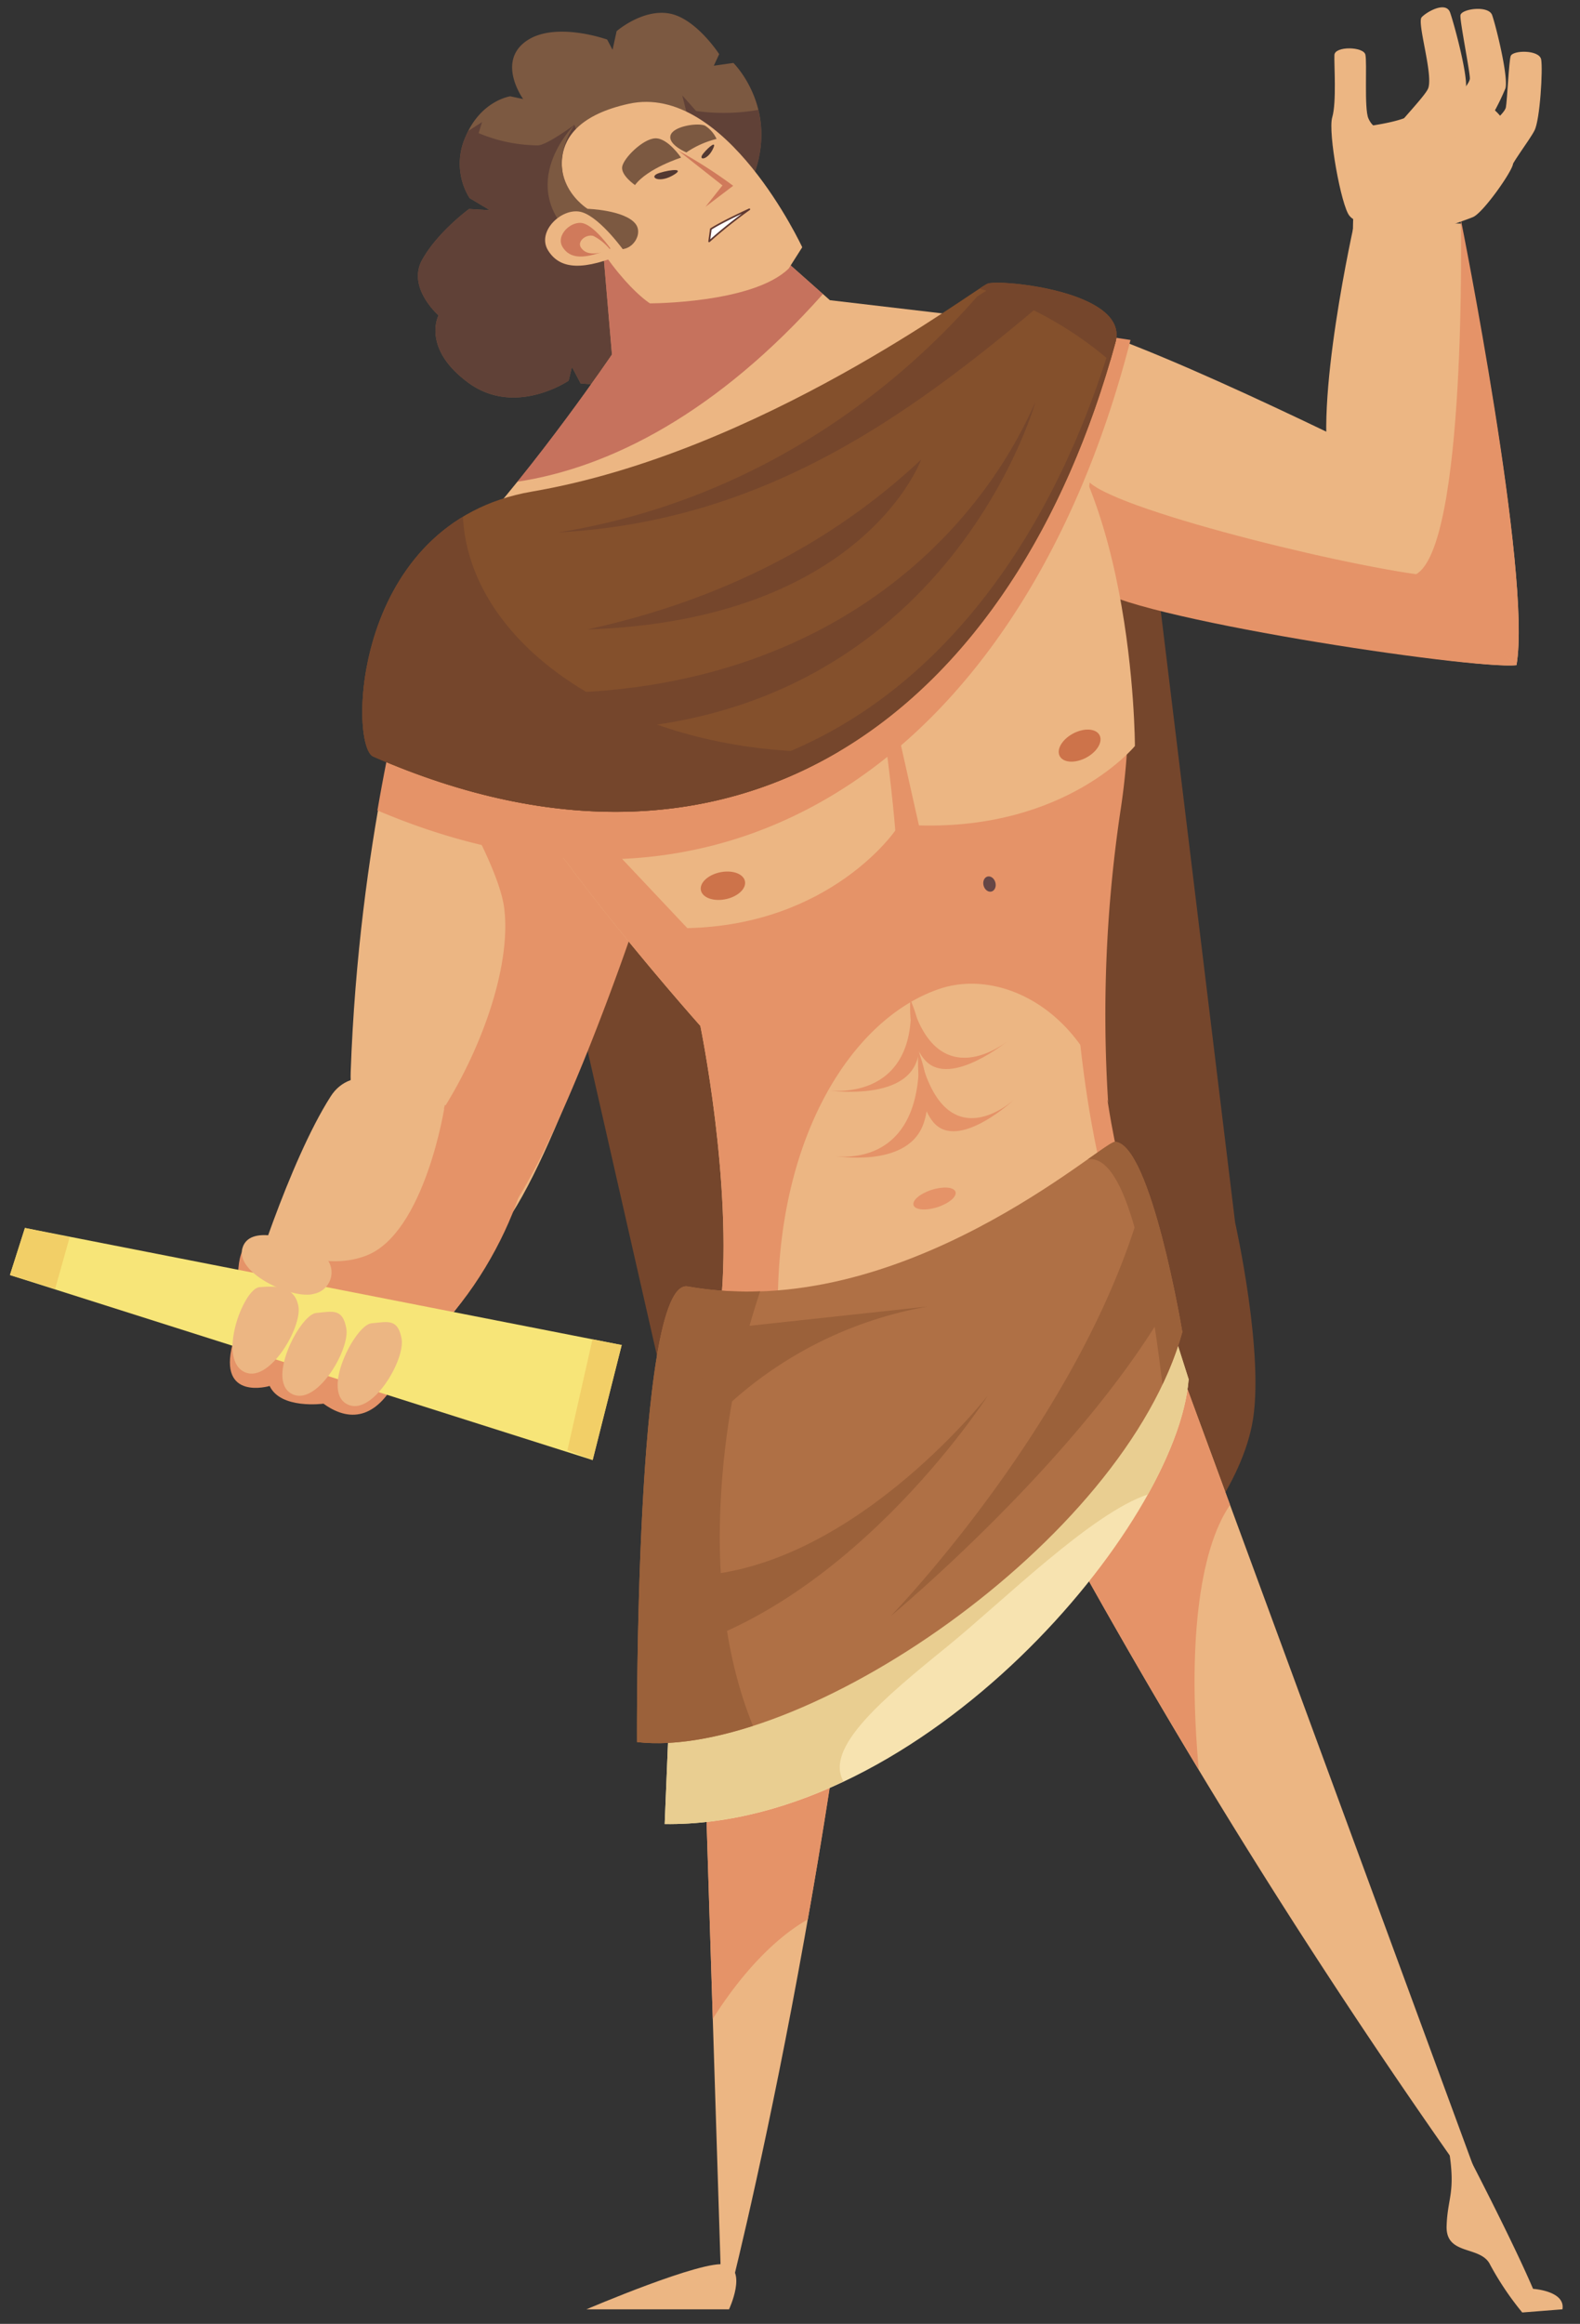 <svg xmlns="http://www.w3.org/2000/svg" width="237.574" height="349.31" viewBox="0 0 237.574 349.31">
  <rect x="0" y="0" width="237.574" height="349.31" fill="#333333" stroke="none"/>
  <g style="isolation: isolate">
    <g>
      <g>
        <path d="M172.017,71.132l13.7,112.628s4.566,20.293,2.536,30.44S177.6,233.479,177.6,233.479l-76.1-17.757L77.146,108.675l80.158-55.3Z" fill="#75462c"/>
        <path d="M36.586,200.213c-1.329-8.644-1-12.384,1.081-13.548s7.564,1.081,7.564,1.081Z" fill="#e59368"/>
        <path d="M59.72,207.222c-2.77,5.43-6.649,6.982-11.082,3.768,0,0-6.427.887-8.09-2.659,0,0-7.821,2.324-5.573-6.319s8.344-10.194,8.344-10.194Z" fill="#e59368"/>
        <path d="M100.5,54.534C96.1,58.748,87.3,57.628,87.3,57.628L86,55.163l-.5,2.06s-8.045,5.489-15.1.294S65.939,47.4,65.939,47.4s-4.785-4.164-2.459-8.352,7.057-7.637,7.057-7.637l3.12.186L70.61,29.778a9.8,9.8,0,0,1-.576-9.284c2.271-5.385,6.687-6.018,6.687-6.018l1.946.414s-3.956-5.457.343-8.633,12.284-.313,12.284-.313l.812,1.54.612-2.8s3.846-3.352,7.879-2.664,7.542,6.118,7.542,6.118l-.809,1.742,2.945-.421s7.76,7.623,2.2,18.781S100.5,54.534,100.5,54.534Z" fill="#7c5941"/>
        <path d="M104.662,16.679l-2.076-2.337.867,3.443a9.807,9.807,0,0,1-6.159,6.973c-5.413,2.2-8.983-.474-8.983-.474l-1.947-5.525s-4.225,3.128-5.52,3.095a23.518,23.518,0,0,1-8.871-1.841l.515-1.663-2.069,1.326c-.133.262-.263.53-.385.818a9.8,9.8,0,0,0,.576,9.284L73.657,31.6l-3.12-.186s-4.731,3.449-7.057,7.637S65.939,47.4,65.939,47.4s-2.589,4.919,4.466,10.113,15.1-.294,15.1-.294l.5-2.06,1.3,2.465s8.795,1.12,13.194-3.094c0,0,6.415-15.135,11.977-26.292a16.761,16.761,0,0,0,1.558-11.722A29.952,29.952,0,0,1,104.662,16.679Z" fill="#604137"/>
        <path d="M167.641,50.834c18.315,6.82,50.911,23.507,50.911,23.507l9.474,25.636c-6.547.772-58.8-7.6-63.557-11.811C156.871,81.441,167.641,50.834,167.641,50.834Z" fill="#ecb683"/>
        <path d="M163.848,72.527c-.87,7.193-1.1,13.836.621,15.639,4.388,4.587,57.01,12.583,63.557,11.811L216.581,86.725C206.044,86.02,168.771,77.062,163.848,72.527Z" fill="#e59368"/>
        <path d="M52.729,161.172c1.227-34.98,8.789-60.8,8.789-60.8l32.81,39.566s-10.8,34.41-18.939,44.746S52.289,173.708,52.729,161.172Z" fill="#ecb683"/>
        <path d="M61.518,100.375s-.568,1.945-1.416,5.47c0,0,14.561,21.757,15.706,30.622,1.264,9.782-4.7,25.166-12.841,35.5a6.857,6.857,0,0,1-5.258,2.757c6.377,9.284,12.568,15.442,18.052,8.476,8.137-10.336,19.124-42.7,19.124-42.7Z" fill="#e59368"/>
        <path d="M108.4,196.007c1.785-18.13-3.092-41.8-3.092-41.8s-32.845-36.8-32.331-46.969,55.253-46.011,84.9-44.513c0,0,14.3,22.947,9,59.12s1.558,58.113,1.558,58.113C146.263,193.176,125.193,202.4,108.4,196.007Z" fill="#ecb683"/>
        <path d="M161.814,111.79c-2.83,38.074,3.3,62.42,4.158,65.6q1.3-.851,2.6-1.718s-6.846-24.316-3.069-63.978-14.873-63.034-14.873-63.034c-1.119,0-2.27.055-3.445.152C151.544,55.352,164.346,77.741,161.814,111.79Z" fill="#e59368"/>
        <path d="M116.978,197.934c-.579-26.681,11.108-44.9,24.356-49.317,8.872-2.956,20.981,2.818,25.291,17.106a207.673,207.673,0,0,1,1.957-44.544c5.3-36.173-10.709-58.457-10.709-58.457-29.642-1.5-84.38,34.344-84.895,44.513S105.309,154.2,105.309,154.2s4.877,23.673,3.092,41.8A31.835,31.835,0,0,0,116.978,197.934Z" fill="#e59368"/>
        <path d="M151.461,56.191,132.42,98.465l5.757,25.607c22.247.618,32.47-11.937,32.47-11.937S170.617,68.859,151.461,56.191Z" fill="#ecb683"/>
        <path d="M121.132,71.013,72.038,106.29l31.309,33.22c21.584-.474,31.272-14.672,31.272-14.672S131.422,83.213,121.132,71.013Z" fill="#ecb683"/>
        <path d="M151.524,215.2A1012.905,1012.905,0,0,0,220.808,328l1.57-.092L169.206,183.417Z" fill="#ecb683"/>
        <path d="M184.954,226.21l-15.748-42.793L151.524,215.2c9.673,18.423,19.559,35.635,28.728,50.81C178.584,247.675,180.213,233.09,184.954,226.21Z" fill="#e59368"/>
        <path d="M132.769,198.815c-5.558,78.5-23.316,147.115-23.316,147.115l-1-2.021-4.1-130Z" fill="#ecb683"/>
        <path d="M121.464,288.512a884.241,884.241,0,0,0,11.3-89.7l-28.409,15.1,2.822,89.54C111.56,296.534,116.537,291.319,121.464,288.512Z" fill="#e59368"/>
        <path d="M99.943,274.18c39.038.5,77.136-45.068,78.783-66.86l-8.173-25.691-67.73,22.287Z" fill="#f7e3b0"/>
        <path d="M142.493,247.44c8.163-6.626,21.65-20.029,30.106-22.805,3.587-6.436,5.76-12.464,6.127-17.314l-8.173-25.692-67.73,22.287-2.88,70.264c9.172.116,18.287-2.332,26.895-6.4C123.912,262.722,132.746,255.353,142.493,247.44Z" fill="#e9ce91"/>
        <path d="M95.779,261.854c24.316,2.833,73.267-30,82-61.634,0,0-4.723-28.323-10.13-28.59-1.842-.091-31.954,27.441-64.236,21.744C95.388,191.958,95.779,261.854,95.779,261.854Z" fill="#af7045"/>
        <g>
          <path d="M174.79,208.1a48.861,48.861,0,0,0,2.991-7.877s-4.723-28.323-10.13-28.59c-.358-.018-1.8,1.015-4.1,2.637C169.877,173.247,173.152,194.573,174.79,208.1Z" fill="#9b613a"/>
          <path d="M108.224,230.884A118.227,118.227,0,0,1,114.3,194.1a52.21,52.21,0,0,1-10.886-.726c-8.027-1.416-7.636,68.48-7.636,68.48,4.968.579,10.972-.352,17.443-2.436C110.082,251.718,108.224,242.183,108.224,230.884Z" fill="#9b613a"/>
        </g>
        <path d="M171.872,180.242c-8.863,32.719-37.946,62.683-37.946,62.683s28.681-23.776,42.009-47.366A120.931,120.931,0,0,0,171.872,180.242Z" fill="#9b613a"/>
        <path d="M102.2,236.9l-5.789,12.273c30.1-5.095,52.1-39.364,52.1-39.364S126.98,237.368,102.2,236.9Z" fill="#9b613a"/>
        <path d="M228.026,99.977c2.34-13.648-8.371-66.372-8.371-66.372l-15.945-.4s-6.378,28.1-3.588,38.069C203.909,78.85,228.026,99.977,228.026,99.977Z" fill="#ecb683"/>
        <path d="M212.828,86.374c5.781,5.78,15.2,13.6,15.2,13.6,2.34-13.648-8.371-66.97-8.371-66.97S220.6,82.387,212.828,86.374Z" fill="#e59368"/>
        <path d="M210.287,37.99c.778-1.971,9.229-4.524,11.207-5.366,1.516-.646,5.874-6.822,6.007-7.989a8.794,8.794,0,0,0-4.4-9.251c-4.616-2.809-8.051-1.7-9.605.816s-9.458,2.675-10.384,3.386c-2.226,1.711.776,5.321.454,11.13C202.718,46.1,205.867,49.2,210.287,37.99Z" fill="#ecb683"/>
        <path d="M209.2,20.064c2.1-2.647,5.231-5.831,5.566-6.84.724-2.179-1.733-9.829-1-10.63s3.651-2.489,4.281-.7c.6,1.7,2.854,10.005,2.316,11.647a48.357,48.357,0,0,1-4.147,7.575C215.774,21.51,208.491,20.962,209.2,20.064Z" fill="#ecb683"/>
        <path d="M214.728,19.356c2.292-2.738,6.311-6.4,6.287-7.589s-1.534-8.709-1.416-9.481c.148-.963,4.215-1.531,4.76-.02s2.481,9.273,2,11.027a35.238,35.238,0,0,1-4.136,7.337C221.734,21.025,213.926,20.316,214.728,19.356Z" fill="#ecb683"/>
        <path d="M219.868,22.228c2.833-2.362,6.362-4.973,6.564-6.109s.456-6.977.722-7.7c.331-.9,4.316-.961,4.582.529s-.173,9.042-1,10.657-3.4,4.765-4.431,7.227C226.049,27.454,218.875,23.056,219.868,22.228Z" fill="#ecb683"/>
        <path d="M50.044,207.607c15.493-1.311,24.429-16.951,26.187-28.9.9-6.121-20.338-23.537-26.5-13.917-6.263,9.776-12.475,29.657-12.861,31.683C36.241,199.764,47.851,207.792,50.044,207.607Z" fill="#ecb683"/>
        <path d="M66.87,166.1c.006.348-3.046,19.247-11.774,22.626-4.862,1.882-10.335.473-15.771-2.372-.856,3.356-3.1,9.166-3.217,9.787-.627,3.294,11.221,12.643,13.413,12.457,15.493-1.31,27.478-21.635,29.77-33.5C80.565,168.513,74.844,169.921,66.87,166.1Z" fill="#e59368"/>
        <path d="M70.077,81.42C80.96,69.611,92.016,53.287,92.016,53.287L90.4,34.3l20.492-1.506,13.893,12.33L148.4,47.9C127.582,67.549,97.251,83.3,70.077,81.42Z" fill="#ecb683"/>
        <path d="M150.632,48.656c-.366,0-.749.029-1.121.04C143.912,52.3,113.7,74,81.828,79.452c-.168.028-.324.072-.49.1-9.53,7.187-16.767,14.1-19.478,18.812l0,0-.006.021a7.286,7.286,0,0,0-1.166,3.39,6.121,6.121,0,0,0,.073.746c-.992,3.969-2.519,10.632-4.008,19.3,54.426,23.131,97.785-10.416,113.233-70.718C162.569,49.961,156.547,49.177,150.632,48.656Z" fill="#e59368"/>
        <path d="M56.126,113.721c55.523,24.291,96.564-7.13,111.606-62.287,2.084-7.641-17.366-9.493-19.218-8.8s-34.242,25.4-68.539,31.259C52.884,78.525,52.421,112.1,56.126,113.721Z" fill="#84502c"/>
        <path d="M56.647,109.726c-1.177-.514-1.928-4.257-1.545-9.267-1.255,6.918-.449,12.617,1.024,13.262,55.523,24.291,96.564-7.13,111.606-62.287a3.886,3.886,0,0,0,0-2.148C152.283,103.292,111.547,133.745,56.647,109.726Z" fill="#75462c"/>
        <g>
          <path d="M123.738,113.026c-29.278,0-53.118-15.708-54.134-35.341-16.753,10.121-16.632,34.656-13.478,36.036,27.262,11.927,51.029,10.415,69.945-.735C125.3,113.008,124.521,113.026,123.738,113.026Z" fill="#75462c"/>
          <path d="M166.929,54.264q.412-1.406.8-2.83c2.084-7.641-17.366-9.493-19.218-8.8a10.227,10.227,0,0,0-1.222.741A55.316,55.316,0,0,1,166.929,54.264Z" fill="#75462c"/>
        </g>
        <path d="M234.934,347.122l-6.041.477a44.617,44.617,0,0,1-4.818-7.157c-1.384-2.974-6.692-1.315-6.557-5.82.127-4.236,1.339-4.9.408-11.06l1.905-1.332s7.357,14.026,10.684,21.815C230.515,344.045,235.406,344.343,234.934,347.122Z" fill="#ecb683"/>
        <path d="M88.181,347.122h21.438s2.782-5.909-.526-6.724S88.181,347.122,88.181,347.122Z" fill="#ecb683"/>
        <path d="M111.942,133.711c-.407-1.092-2.217-1.687-4.042-1.329s-2.975,1.532-2.568,2.624,2.218,1.687,4.043,1.329S112.35,134.8,111.942,133.711Z" fill="#ecb683"/>
        <path d="M159.226,113.333c-.255-1.136.931-2.62,2.648-3.314s3.317-.334,3.572.8-.931,2.62-2.648,3.314S159.482,114.47,159.226,113.333Z" fill="#cd734a"/>
        <path d="M105.365,133.49c.067-1.163,1.616-2.263,3.458-2.457s3.28.592,3.212,1.755-1.616,2.263-3.458,2.457S105.3,134.653,105.365,133.49Z" fill="#cd734a"/>
        <path d="M137.369,181.173c-.254-.714.951-1.749,2.69-2.312s3.355-.44,3.608.274-.951,1.748-2.69,2.311S137.622,181.886,137.369,181.173Z" fill="#e59368"/>
        <path d="M136.948,150.456c.847,15.531-12.566,13.425-12.566,13.425s10.665,1.632,13.236-3.837C139.581,155.869,136.948,150.456,136.948,150.456Z" fill="#e59368"/>
        <path d="M136.889,150.063c3.991,15.174,14.621,6.421,14.621,6.421s-8.465,6.92-12.281,3.021C136.316,156.529,136.889,150.063,136.889,150.063Z" fill="#e59368"/>
        <path d="M138.159,158.16c.654,18.027-12.732,15.583-12.732,15.583s10.645,1.9,13.284-4.453C140.725,164.443,138.159,158.16,138.159,158.16Z" fill="#e59368"/>
        <path d="M138.1,157.705c3.8,17.612,14.542,7.452,14.542,7.452s-8.551,8.032-12.318,3.507C137.451,165.21,138.1,157.705,138.1,157.705Z" fill="#e59368"/>
        <path d="M68.861,103.475l13.025,6.251c59.392,2.605,73.806-49.319,73.806-49.319C145.1,84.545,117.139,108.685,68.861,103.475Z" fill="#75462c"/>
        <path d="M148.687,43.5a17.353,17.353,0,0,0-1.827,1.141c-9.63,11.047-30.484,30.166-62.89,35.385,31.32-1.708,53.272-17.868,74.167-35.66C153.8,43.391,149.51,43.2,148.687,43.5Z" fill="#75462c"/>
        <path d="M88.311,94.618C129.816,93.229,138.5,69.09,138.5,69.09Q118.234,88.077,88.311,94.618Z" fill="#75462c"/>
        <path d="M123.734,44.2l-12.847-11.4L90.4,34.3l1.621,18.987S85.637,62.7,77.8,72.405C91.784,70.305,107.935,61.969,123.734,44.2Z" fill="#ad4545" opacity="0.6" style="mix-blend-mode: multiply"/>
        <path d="M85.509,28.862C91.775,41.976,97.725,45.6,97.725,45.6s15.47.018,20.862-5.228l2.04-3.206S109.115,12.4,94.544,15.6,85.509,28.862,85.509,28.862Z" fill="#ecb683"/>
        <path d="M91.11,36.107c2.6,3.426,6.074-.51,4.411-2.509-1.7-2.044-7.172-2.208-7.172-2.208s-7.194-4.428-1.985-12.631c0,0-9.209,9.084.235,17.287Z" fill="#7c5941"/>
        <path d="M94.042,38c-6.283,2.709-9.806,2.569-11.625-.348s2.225-6.642,5.1-5.752S94.042,38,94.042,38Z" fill="#ecb683"/>
        <path d="M91.8,37.362c-3.892,1.678-6.074,1.591-7.2-.215s1.379-4.114,3.161-3.563S91.8,37.362,91.8,37.362Z" fill="#d07a5b"/>
        <path d="M91.777,37.563c-2.324.794-3.65.7-4.377-.284s.74-2.138,1.836-1.805A7.846,7.846,0,0,1,91.777,37.563Z" fill="#ecb683"/>
        <path d="M102.378,218.959a59.679,59.679,0,0,1,37.163-22.576l-32.127,3.474Z" fill="#9b613a"/>
        <path d="M95.479,27.817c1.908-2.539,6.926-4.123,6.926-4.123s-2-2.979-3.885-2.9-4.823,3.04-4.975,4.32S95.479,27.817,95.479,27.817Z" fill="#7c5941"/>
        <path d="M107.744,20.885a14.091,14.091,0,0,0-4.539,2.024s-2.772-1.153-2.382-2.552c.385-1.381,4.051-1.94,5.175-1.473A4.664,4.664,0,0,1,107.744,20.885Z" fill="#7c5941"/>
        <path d="M110.243,27.926A71.524,71.524,0,0,0,102,22.645l6.632,5.225-2.549,3.214Z" fill="#d07a5b"/>
        <path d="M101.028,26.442c-2.091,1.131-3.64.1-1.861-.451S103.206,25.264,101.028,26.442Z" fill="#533831"/>
        <path d="M107.1,22.576c-.831,1.556-2.222,1.56-1.344.489S107.964,20.956,107.1,22.576Z" fill="#533831"/>
        <path d="M202.911,32.44c-1.241-1.468-3.262-12.561-2.592-14.807s.265-8,.327-9.364,4.384-1.28,4.659-.05-.2,8.093.449,9.572c1.293,2.947,4.364,1.217,5.477,1.009C211.821,21.078,206.385,36.552,202.911,32.44Z" fill="#ecb683"/>
        <g>
          <polygon points="3.749 184.577 1.493 191.66 89.113 219.473 93.479 202.177 3.749 184.577" fill="#f7e578"/>
          <polygon points="3.749 184.577 10.477 185.971 8.285 193.74 1.493 191.66 3.749 184.577" fill="#f2cf67"/>
          <polygon points="93.479 202.177 89.088 201.32 85.324 217.964 89.113 219.473 93.479 202.177" fill="#f2cf67"/>
        </g>
        <path d="M36.426,187.722c1.157-4.676,11.139-.2,12.794,1.6a3.285,3.285,0,0,1-2.043,5.163C44.15,195.368,35.491,191.5,36.426,187.722Z" fill="#ecb683"/>
        <path d="M37,206.336C32.475,204.69,36.559,193.7,39,193.481s5.319-.222,5.873,2.881S40.659,207.665,37,206.336Z" fill="#ecb683"/>
        <path d="M44.205,209.66c-4.526-1.646.887-12.079,3.325-12.3s3.989-.775,4.543,2.327S47.862,210.99,44.205,209.66Z" fill="#ecb683"/>
        <path d="M52.517,211.212c-4.527-1.646.886-12.08,3.324-12.3s3.99-.776,4.544,2.327S56.174,212.542,52.517,211.212Z" fill="#ecb683"/>
        <path d="M106.63,36.282l.254-1.849c1.672-1.089,5.788-2.97,5.788-2.97A71.711,71.711,0,0,0,106.63,36.282Z" fill="#fff" stroke="#603931" stroke-linejoin="round" stroke-width="0.25"/>
      </g>
      <ellipse cx="148.782" cy="132.883" rx="0.918" ry="1.166" transform="translate(-29.522 43.432) rotate(-15.127)" fill="#664646"/>
    </g>
  </g>
</svg>
